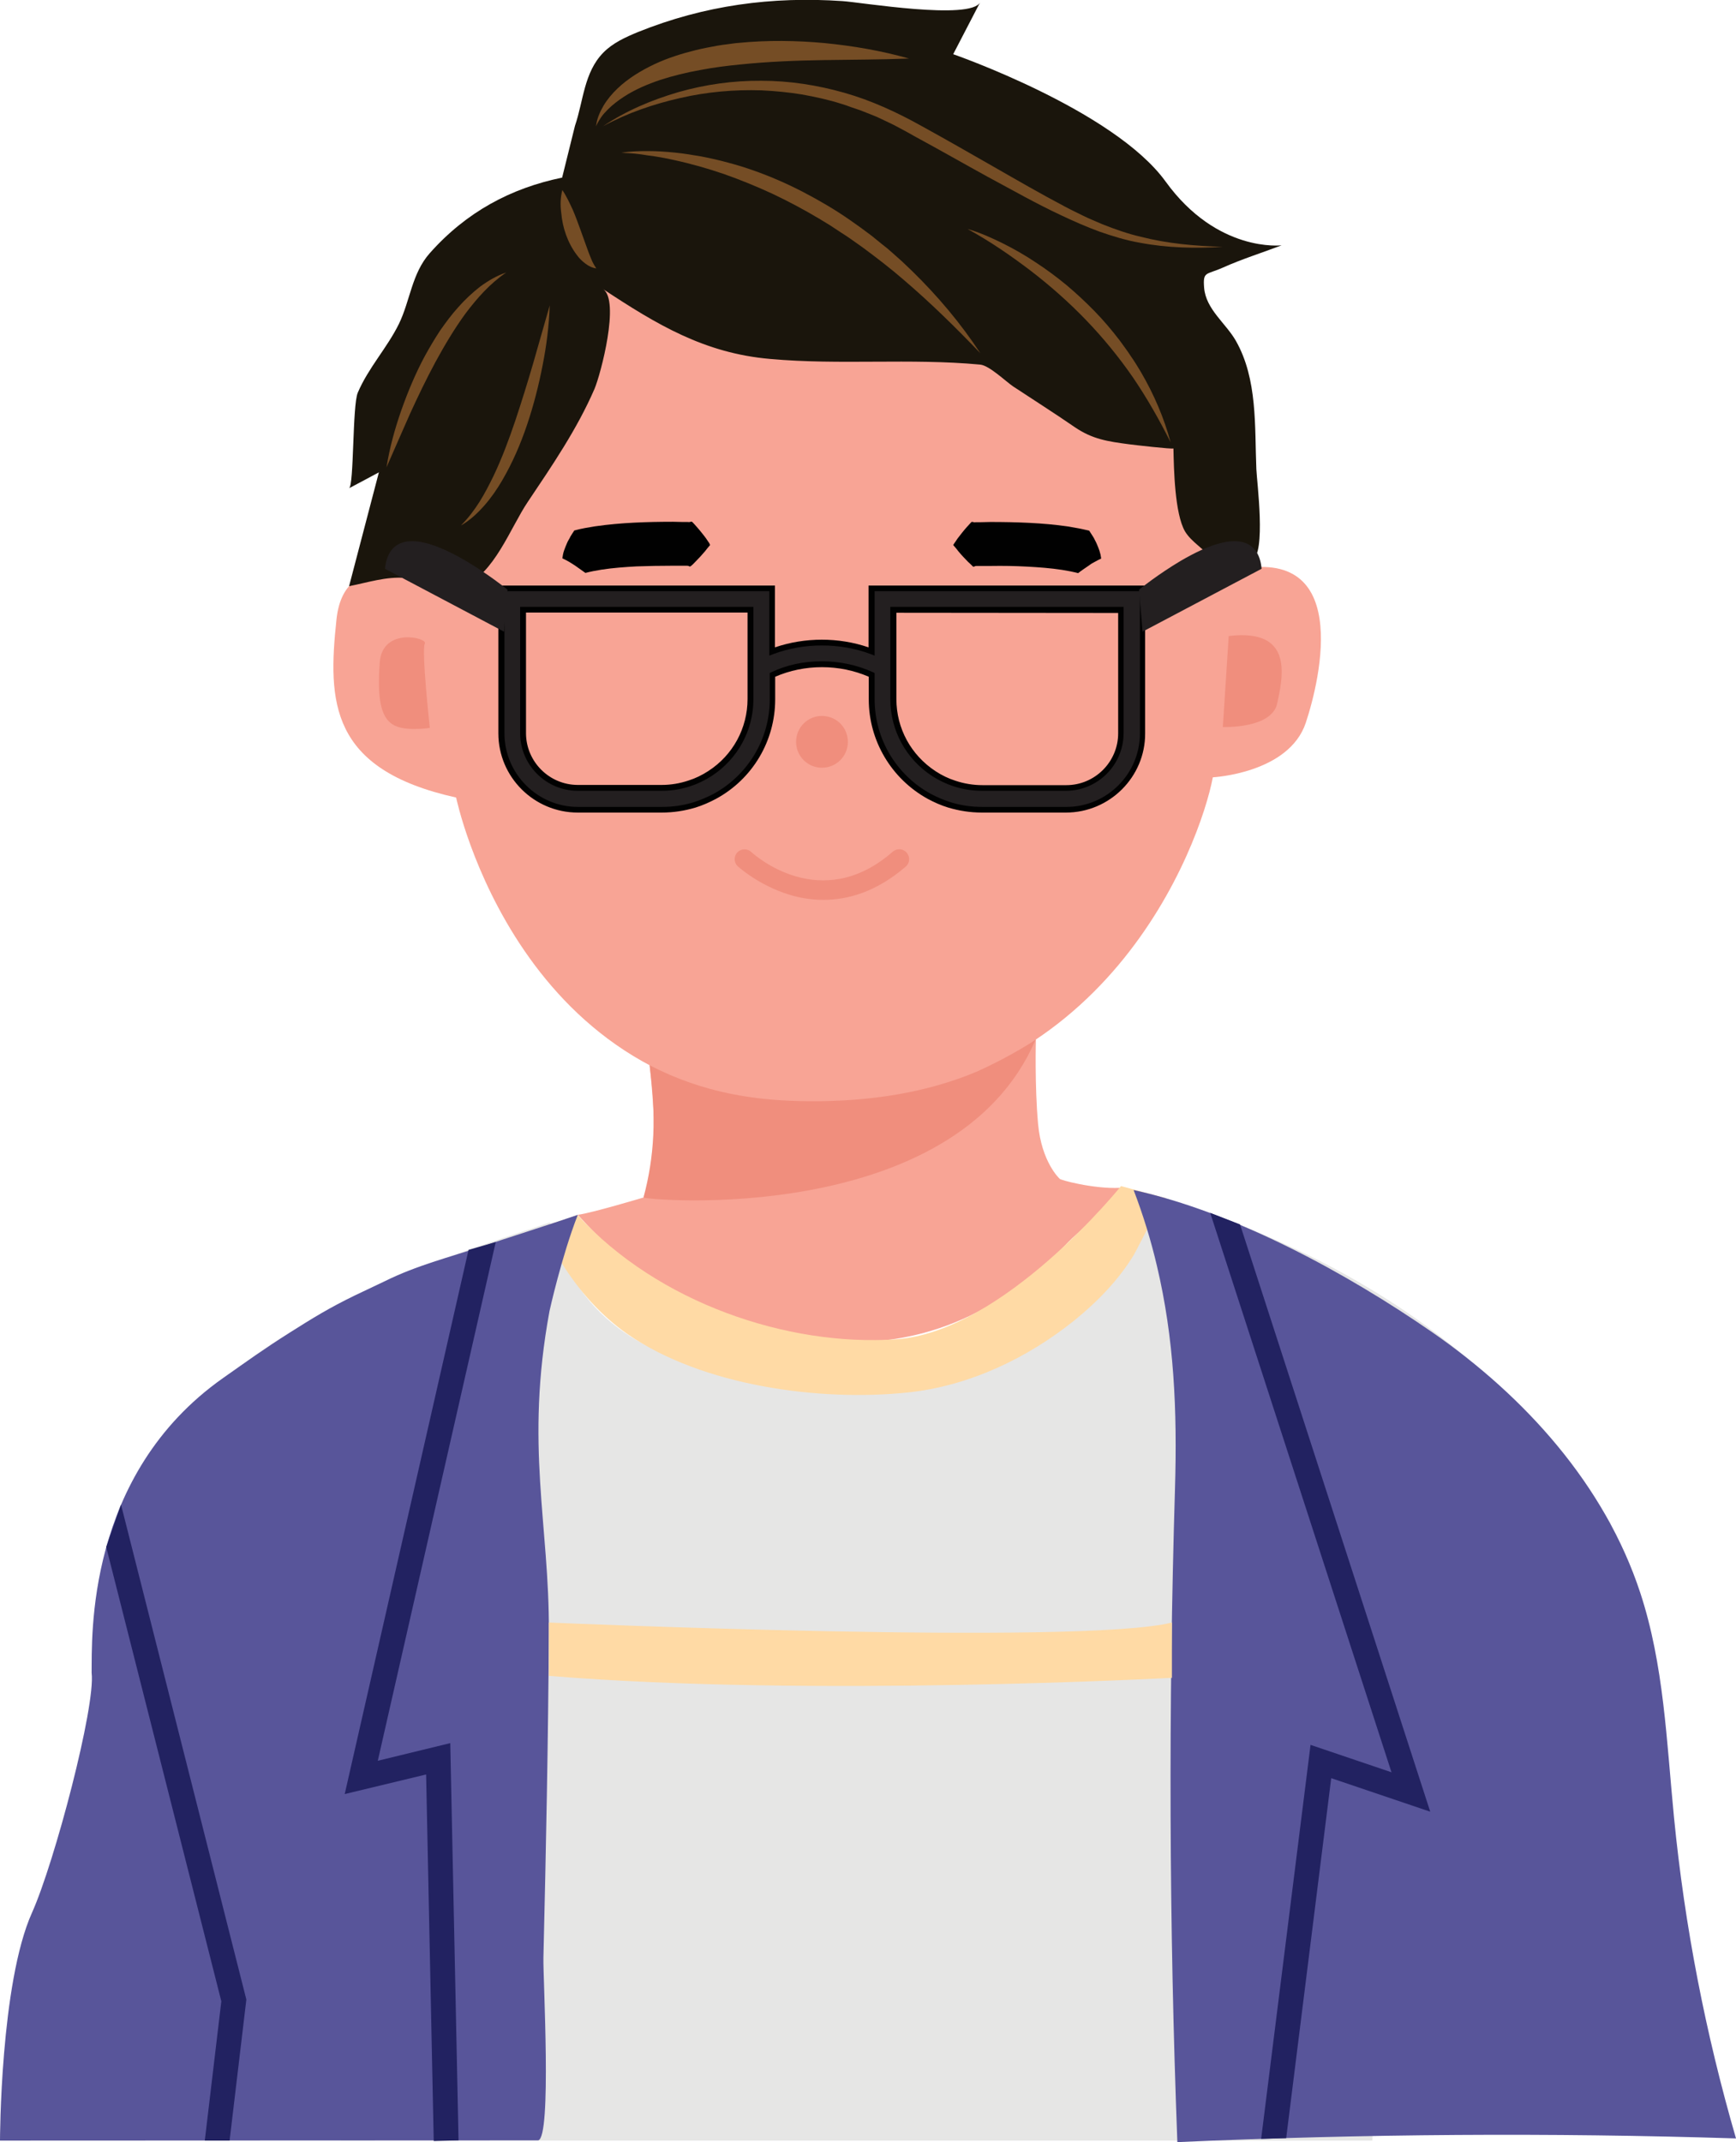<?xml version="1.0" encoding="utf-8"?>
<!-- Generator: Adobe Illustrator 28.1.0, SVG Export Plug-In . SVG Version: 6.00 Build 0)  -->
<svg version="1.1" id="Layer_1" xmlns="http://www.w3.org/2000/svg" xmlns:xlink="http://www.w3.org/1999/xlink" x="0px" y="0px"
	 viewBox="0 0 797.7 984.1" style="enable-background:new 0 0 797.7 984.1;" xml:space="preserve">
<style type="text/css">
	.st0{fill:#F8A495;}
	.st1{fill:#F08E7D;}
	.st2{fill:#010101;}
	.st3{fill:#E6E6E5;}
	.st4{fill:#1A150C;}
	.st5{fill:#231F20;}
	.st6{fill:#754D25;}
	.st7{fill:#FFDAA5;}
	.st8{fill:#58559A;}
	.st9{fill:#222261;}
</style>
<g>
	<g>
		<path class="st0" d="M209.6,366.4c0,0,29,140.7,163.9,140.7s178.1-119.8,183.8-150c0,0,34.9-1.8,42.7-25
			c6.7-20.1,22-84.1-35.4-69.5c0,0,31.4-189.5-185.8-189.1c-24,1.6-205-7.2-178.1,196.4c0,0-42.2-22.7-46.1,14.8
			C150.6,322.3,151.4,353.5,209.6,366.4z"/>
	</g>
	<g>
		<path class="st1" d="M378.4,413.4c-5.9,0-11.3-1-15.8-2.4c-14-4.3-23.2-12.7-23.6-13c-1.8-1.7-1.9-4.6-0.2-6.4
			c1.7-1.8,4.6-1.9,6.4-0.2l0,0c1.3,1.2,31.9,28.8,65-0.1c1.9-1.7,4.8-1.5,6.4,0.4c1.7,1.9,1.5,4.8-0.4,6.4
			C402.8,409.7,389.6,413.4,378.4,413.4z"/>
	</g>
	<g>
		<path class="st2" d="M438,250.4l0.5-0.8l0.5-0.7l1-1.5c0.7-0.9,1.4-1.8,2.1-2.7c0.7-0.9,1.4-1.7,2.1-2.5c0.7-0.8,1.4-1.5,2.1-2.3
			c0.4-0.3,0.7-0.1,1.1,0c0.4,0.1,0.7,0,1.1,0l2.2,0l4.4-0.1c5.9,0,11.8,0.1,17.8,0.4c6,0.3,12,0.8,18.1,1.7
			c3.1,0.5,6.2,1.1,9.5,1.9c0.6,0.9,1.2,1.9,1.8,2.8c0.3,0.5,0.6,1,0.8,1.5c0.3,0.5,0.5,1,0.8,1.6c0.5,1.1,0.9,2.2,1.3,3.3
			c0.2,0.6,0.3,1.2,0.5,1.8c0.1,0.6,0.2,1.2,0.3,1.8c-1.2,0.6-2.1,1-3.1,1.6c-1,0.5-1.8,1-2.7,1.7c-1.7,1.2-3.3,2.2-4.8,3.4
			c-2.3-0.6-4.8-1.1-7.4-1.5c-5.2-0.8-10.6-1.2-16.1-1.5c-5.5-0.3-11.1-0.4-16.6-0.3l-4.2,0l-2.1,0c-0.3,0-0.7,0-1,0.1
			c-0.3,0.2-0.7,0.4-1,0.1c-0.7-0.7-1.4-1.4-2.2-2.1c-0.7-0.8-1.5-1.5-2.2-2.3c-0.7-0.8-1.5-1.6-2.2-2.5l-1.1-1.4l-0.6-0.7
			L438,250.4z"/>
	</g>
	<g>
		<path class="st2" d="M326.3,250.4l-0.6,0.7l-0.6,0.7l-1.1,1.4c-0.8,0.9-1.5,1.7-2.2,2.5c-0.7,0.8-1.5,1.5-2.2,2.3
			c-0.7,0.7-1.4,1.5-2.2,2.1c-0.4,0.3-0.7,0.1-1-0.1c-0.3-0.1-0.7-0.1-1-0.1l-2.1,0l-4.2,0c-5.6,0-11.1,0.1-16.6,0.3
			c-5.5,0.3-10.9,0.7-16.1,1.5c-2.6,0.4-5.1,0.9-7.4,1.5c-1.5-1.1-3.1-2.2-4.8-3.4c-0.9-0.6-1.7-1.1-2.7-1.7c-1-0.6-1.9-1-3.1-1.6
			c0.1-0.6,0.2-1.2,0.3-1.8c0.1-0.6,0.3-1.2,0.5-1.8c0.4-1.1,0.8-2.2,1.3-3.3c0.2-0.5,0.5-1.1,0.8-1.6c0.3-0.5,0.6-1,0.8-1.5
			c0.6-1,1.2-1.9,1.8-2.8c3.3-0.9,6.4-1.4,9.5-1.9c6.2-0.9,12.2-1.4,18.1-1.7c6-0.3,11.9-0.4,17.8-0.4l4.4,0.1l2.2,0
			c0.4,0,0.7,0.1,1.1,0c0.4-0.1,0.7-0.3,1.1,0c0.7,0.7,1.4,1.5,2.1,2.3c0.7,0.8,1.4,1.6,2.1,2.5c0.7,0.8,1.4,1.8,2.1,2.7l1,1.5
			l0.5,0.7L326.3,250.4z"/>
	</g>
	<g>
		<path class="st1" d="M197.5,334.4c0,0-3.9-35.9-2.3-38.7c1.6-2.7-19.5-7.8-20.7,8.6c-1.2,16.4,0.4,25,5.9,28.5
			C185.7,336.3,197.5,334.4,197.5,334.4z"/>
	</g>
	<g>
		<path class="st1" d="M564.6,292.2l-2.7,41.8c0,0,22.5,0.9,25-10.9C589.3,311.5,595,288.5,564.6,292.2z"/>
	</g>
	<g>
		<path class="st0" d="M298.2,486.2c2.8,27.3,4.1,44.6-2.4,63.9c0,0-23.6,7.1-30.3,8c10.6,11.7,28.9,30.3,53.8,40.9
			c28,11.9,58,17.3,66.2,17.5c23.2,0.8,64.2-2.2,105.5-46c3.1-3.3,18.3-15.6,23.6-24.8c-12,0.6-28-3.7-27.7-4.2
			c0,0-8.3-7.5-9.9-25.2c-1.6-17.7-1-38.8-1-38.8c-16.7,10.7-35.7,19.5-56.8,24.1c-16.5,3.4-32.9,4.7-49.1,4.1
			c-12.6-0.2-23.4-1.6-40-6.3C318.9,496.3,308.3,491.9,298.2,486.2z"/>
	</g>
	<g>
		<path class="st1" d="M475.9,477.5c-0.6,0.6-11.7,7.9-26.8,14.7c-22.9,9.7-49.1,13.9-77.1,13.7c-24.2-0.1-48.5-3.6-73.5-16.5
			c3.2,23.6,2.2,42-2.8,60.7C295.4,551.3,438.9,564.3,475.9,477.5z"/>
	</g>
	<g>
		<path class="st3" d="M156.7,983.4h473.9l9-148.4l100.5-135.2L729,683.5c-23.4-30.9-73.1-97.1-200.8-135.1
			c-3.1,12.1-17.1,40.5-22.2,44.3c-59.9,44.6-99.5,52.6-165.1,39.7c-47.1-9.2-76.2-27.6-88.3-70.8c-31.1,11-169.8,48.2-200,140.7
			c5.2,7.8,94.1,125.3,96.9,129.7c0.1,1.2,2.5,12.7,3.5,37.1c0.5,12.5,4.2,33,4.3,45.7C157.5,932.1,156.4,957.1,156.7,983.4z"/>
	</g>
	<g>
		<path class="st1" d="M389.6,340.8c0,6.6-5.3,11.9-11.9,11.9c-6.6,0-11.9-5.3-11.9-11.9c0-6.6,5.3-11.9,11.9-11.9
			C384.3,328.9,389.6,334.2,389.6,340.8z"/>
	</g>
	<g>
		<path class="st4" d="M277.1,132.8c7.9,5.3-1.1,39.2-3.9,45.8c-8,18.5-19.5,35.3-30.7,52c-7.9,11.7-15.5,33.3-29.6,38.6
			c-9.3,3.5-17.7-2.9-26.8-3.7c-8.6-0.7-17.1,2.1-25.7,3.8l13.7-52.3c0,0-13.4,7.2-13.7,7.3c2.3-1.2,1.5-38.1,4-43.9
			c4.9-11.5,13.5-20.6,18.9-31.6c5.2-10.7,5.9-23.1,14.1-32.4c16.9-19.1,37.5-30,60.9-34.8l5.9-23.8c3.9-11.4,4.1-24.5,13-33.6
			c4.4-4.5,10.2-7.1,16-9.5c30.6-12.3,61.5-16.4,93.9-14.2c8.1,0.5,59.1,9,63.3,0.5L438,24.9c0,0,73.8,25.6,97.6,58.5
			c23.8,32.9,53.3,29.3,53.3,29.3c-8.9,3.4-18.2,6.3-26.9,10.2c-7.8,3.5-9.3,1.6-8.7,9.3c0.8,9.9,10,16.3,14.6,24.4
			c10,17.6,8.6,39.3,9.4,58.9c0.2,5.6,4.6,38.8-2,42c-3.6,1.7-7.3,3.5-10.9,5.2c-4.7-4.1-9.3-8.1-14-12.2c-2.2-1.9-4.4-3.9-5.9-6.4
			c-4.7-8.2-5.1-28.4-5.3-38.1c0,0.5-19.1-1.7-20.4-1.9c-9.8-1.3-16.8-2.3-25-7.9c-9.3-6.4-18.9-12.5-28.3-18.7
			c-3.4-2.3-10.9-9.6-15.1-10c-32.3-3-64.3,0.3-96.5-2.6C323.7,162.3,301.8,149.1,277.1,132.8z"/>
	</g>
	<g>
		<path class="st5" d="M400.6,270.2v29c-7.1-2.6-14.8-4.1-22.9-4.1c-8.1,0-15.8,1.4-22.9,4.1v-29H230.4v66.6
			c0,19.4,15.7,35.1,35.1,35.1h38.6c5.2,0,10.3-0.8,15.1-2.3c3.2-1,6.3-2.3,9.2-3.9c15.8-8.6,26.5-25.3,26.5-44.6V310
			c6.9-3.1,14.7-4.9,22.9-4.9c8.2,0,16,1.7,22.9,4.9v11.2c0,19.2,10.7,36,26.4,44.6c2.9,1.6,6,2.9,9.2,3.9c4.8,1.5,9.8,2.3,15.1,2.3
			h38.6c19.4,0,35.1-15.7,35.1-35.1v-66.6L400.6,270.2L400.6,270.2z M344.9,321.2c0,14.3-7.4,26.9-18.6,34.2
			c-2.9,1.9-6.1,3.5-9.5,4.6c-4,1.3-8.2,2-12.6,2h-38.6c-13.9,0-25.2-11.3-25.2-25.1v-56.6h104.5L344.9,321.2L344.9,321.2z
			 M515,336.8c0,13.9-11.3,25.1-25.2,25.1h-38.6c-4.4,0-8.7-0.7-12.7-2c-3.4-1.1-6.6-2.6-9.5-4.6c-11.2-7.3-18.6-19.9-18.6-34.2v-41
			H515L515,336.8L515,336.8z"/>
		<path class="st2" d="M489.8,373.3h-38.6c-5.3,0-10.5-0.8-15.5-2.3c-3.3-1-6.4-2.4-9.4-4c-16.7-9.2-27.1-26.7-27.1-45.7v-10.4
			c-6.7-2.9-14-4.4-21.5-4.4c-7.5,0-14.8,1.5-21.5,4.4v10.4c0,19.1-10.4,36.6-27.2,45.7c-3,1.6-6.2,3-9.4,4
			c-5,1.5-10.2,2.3-15.5,2.3h-38.6c-20.1,0-36.5-16.3-36.5-36.4v-67.9h127.1v28.4c13.8-4.7,29.3-4.7,43,0v-28.4h127.1v67.9
			C526.3,356.9,509.9,373.3,489.8,373.3z M377.7,303.8c8.2,0,16.1,1.7,23.4,5l0.8,0.4v12.1c0,18.1,9.9,34.7,25.8,43.4
			c2.8,1.5,5.9,2.8,9,3.8c4.7,1.5,9.7,2.2,14.7,2.2h38.6c18.6,0,33.8-15.1,33.8-33.8v-65.3H401.9v29.6l-1.8-0.7
			c-14.2-5.3-30.6-5.3-44.8,0l-1.8,0.7v-29.6H231.8v65.3c0,18.6,15.2,33.8,33.8,33.8h38.6c5,0,9.9-0.7,14.7-2.2c3.1-1,6.1-2.3,9-3.8
			c15.9-8.7,25.8-25.3,25.8-43.4v-12.1l0.8-0.4C361.6,305.4,369.4,303.8,377.7,303.8z M489.8,363.3h-38.6c-4.5,0-8.9-0.7-13.1-2.1
			c-3.4-1.1-6.7-2.7-9.8-4.7c-12-7.8-19.2-21-19.2-35.3v-42.4h107.2v58C516.3,351.4,504.4,363.3,489.8,363.3z M411.9,281.5v39.7
			c0,13.4,6.7,25.7,18,33.1c2.9,1.9,6,3.4,9.2,4.4c3.9,1.3,8.1,2,12.3,2h38.6c13.1,0,23.8-10.7,23.8-23.8v-55.3L411.9,281.5
			L411.9,281.5z M304.1,363.3h-38.6c-14.6,0-26.5-11.9-26.5-26.5v-58h107.2v42.4c0,14.3-7.2,27.5-19.2,35.3c-3.1,2-6.4,3.6-9.8,4.7
			C313,362.6,308.6,363.3,304.1,363.3z M241.7,281.5v55.3c0,13.1,10.7,23.8,23.8,23.8h38.6c4.2,0,8.3-0.7,12.2-2
			c3.2-1,6.3-2.5,9.2-4.4c11.3-7.3,18-19.7,18-33.1v-39.7H241.7z"/>
	</g>
	<g>
		<path class="st6" d="M258.4,87.3c2,3,3.4,6.1,4.8,9.1c1.3,3,2.4,6.1,3.5,9.1l3.2,8.9c0.5,1.5,1.1,2.9,1.7,4.4
			c0.6,1.5,1.3,2.9,2.4,4.5c-1.8-0.2-3.6-1.1-5-2.2c-1.5-1.1-2.8-2.4-3.9-3.9c-2.2-2.9-3.8-6-5-9.3c-1.2-3.3-1.9-6.7-2.2-10.1
			C257.4,94.3,257.5,90.8,258.4,87.3z"/>
	</g>
	<g>
		<path class="st6" d="M273.9,58c0.3-3.3,1.7-6.5,3.4-9.4c1.7-2.9,4-5.6,6.4-7.9c4.9-4.7,10.9-8.3,17-11.2
			c6.2-2.9,12.6-4.9,19.1-6.5c3.3-0.8,6.5-1.4,9.8-2c1.6-0.3,3.3-0.5,4.9-0.7c1.6-0.2,3.3-0.5,5-0.6c13.2-1.3,26.5-1.1,39.5,0.1
			c13.1,1.3,26,3.5,38.7,7.1c-13.1,0.5-26.1,0.5-39,0.7c-12.9,0.2-25.6,0.7-38.3,2c-6.3,0.6-12.6,1.4-18.8,2.6
			c-6.2,1.1-12.3,2.6-18.2,4.5c-5.9,2-11.6,4.4-16.8,7.8c-2.6,1.7-5.1,3.6-7.3,5.8c-1.1,1.1-2.2,2.3-3.1,3.6
			C275.4,55.1,274.5,56.5,273.9,58z"/>
	</g>
	<g>
		<path class="st6" d="M277.1,58c10.5-7.1,22.4-12.1,34.7-15.7c12.3-3.5,25.1-5.3,38-5.2c12.9,0,25.8,2,38.1,5.5
			c12.4,3.5,24.3,9,35.4,15.2c11.1,6.1,22.1,12.4,33.1,18.7c11,6.3,21.9,12.6,33.1,18.5c2.8,1.5,5.6,2.8,8.4,4.2
			c2.8,1.4,5.7,2.5,8.6,3.8c5.8,2.3,11.7,4.4,17.8,5.8c12.1,3.1,24.8,4.2,37.5,4.6c-12.6,0.8-25.5,0.5-38.1-1.9
			c-6.3-1.1-12.5-3-18.5-5.1c-6-2.2-11.9-4.8-17.6-7.5C476,93.5,465,87.2,453.8,81.2c-11.1-6.1-22.1-12.4-33.2-18.4l-4.1-2.3
			l-4.1-2.2c-2.7-1.5-5.6-2.7-8.4-4.1c-1.4-0.7-2.9-1.2-4.3-1.8l-4.3-1.7l-4.4-1.5l-2.2-0.8l-2.2-0.7c-5.9-1.9-12-3.2-18.1-4.3
			c-6.1-1-12.3-1.6-18.6-1.9c-12.5-0.4-25,0.7-37.2,3.5C300.3,47.8,288.3,51.9,277.1,58z"/>
	</g>
	<g>
		<path class="st6" d="M285.5,70.2c4-0.7,8.2-0.8,12.3-0.8c4.1,0,8.2,0.3,12.3,0.7c4.1,0.4,8.2,1.1,12.3,1.8
			c4.1,0.8,8.1,1.7,12.1,2.8c8,2.1,15.8,4.9,23.4,8.2c7.6,3.3,15,7.2,22.1,11.4c7.1,4.2,13.9,9,20.5,14l4.8,3.9l2.4,1.9l2.3,2
			l4.6,4.1c1.5,1.4,3,2.9,4.5,4.3c11.8,11.5,22.4,24.1,31.4,37.8c-11.3-11.8-22.9-23.2-35.2-33.7c-6.1-5.3-12.5-10.2-19-15
			c-3.3-2.3-6.5-4.7-9.9-6.8c-1.7-1.1-3.3-2.2-5-3.3l-5.1-3.1c-6.9-4.1-14-7.9-21.2-11.3c-7.3-3.4-14.7-6.4-22.3-9.1
			c-7.6-2.6-15.3-4.8-23.2-6.5c-3.9-0.9-7.9-1.6-11.9-2.1C293.6,70.7,289.6,70.3,285.5,70.2z"/>
	</g>
	<g>
		<path class="st6" d="M444.6,105.2c5.6,1.6,10.9,4,16.2,6.6c5.2,2.6,10.3,5.5,15.2,8.8c4.9,3.2,9.6,6.7,14.1,10.4
			c4.5,3.8,8.8,7.8,12.9,12c4.1,4.2,7.9,8.7,11.5,13.4c1.7,2.4,3.5,4.7,5.1,7.2c1.7,2.4,3.2,4.9,4.7,7.4c5.9,10.1,10.6,21,13.6,32.2
			c-5.2-10.4-10.9-20.4-17.3-29.8c-6.5-9.4-13.7-18.2-21.6-26.4c-7.9-8.2-16.5-15.8-25.5-22.7C464.3,117.3,454.8,110.8,444.6,105.2z
			"/>
	</g>
	<g>
		<path class="st6" d="M177.6,214.7c1.4-8.9,3.8-17.6,6.8-26.2c3-8.5,6.5-16.9,10.8-24.9c2.2-4,4.5-7.9,7-11.7
			c2.6-3.7,5.3-7.4,8.4-10.8c3-3.4,6.4-6.6,10-9.4c3.7-2.7,7.7-5.1,12-6.5c-7.5,5.1-13.3,11.7-18.6,18.7
			c-5.2,7.1-9.7,14.7-13.9,22.4c-4.2,7.8-8,15.7-11.7,23.8C184.8,198.3,181.2,206.4,177.6,214.7z"/>
	</g>
	<g>
		<path class="st6" d="M252.6,140.3c-0.3,9.3-1.5,18.6-3.3,27.7c-1.8,9.2-4.1,18.2-7.1,27.1c-3,8.9-6.7,17.5-11.5,25.7
			c-2.4,4.1-5.1,8-8.2,11.5c-3.1,3.5-6.6,6.8-10.7,9.1c3.3-3.3,6.1-7,8.5-10.8c2.4-3.8,4.5-7.9,6.5-12c3.9-8.2,7.1-16.8,10-25.4
			c2.9-8.7,5.6-17.4,8.2-26.3L252.6,140.3z"/>
	</g>
	<g>
		<path class="st7" d="M249.3,563.6c-0.3,0.1,8.4,16,8.9,16.8c7.9,12.6,18,24.1,30.3,32.6c34.2,23.6,87.9,31,128.7,26.7
			c27.9-2.9,54.9-15.7,76.6-33.2c10.5-8.5,20.2-18.5,27.2-30c1.4-2.3,13.1-26.3,14.9-26c0,0-20.8-5.6-20.8-5.6s-54,67.2-103.6,70.4
			c-49.6,3.3-109.2-16.7-146.1-57.1C265.4,558.2,249.3,563.6,249.3,563.6z"/>
	</g>
	<g>
		<path class="st8" d="M531.6,581.5c7.9,33.4,9.4,66.1,8.3,102.8c-3,99.9-2.7,199.9,1.1,299.8c85.5-3.8,171.2-4.4,256.7-1.7
			c-14-48.2-23.6-97.6-28.5-147.6c-3.4-34.7-4.6-70-15.5-103.1c-16.2-49.3-52.8-90-95.5-119.6c-39.3-27.2-90.5-55.1-137.3-65.4
			C525.4,558.5,528.9,570,531.6,581.5z"/>
	</g>
	<g>
		<polygon class="st9" points="591,982.3 579.5,982.6 602.2,801.6 639.4,814.2 556.1,557.2 569.8,562.5 657.2,832.3 611.7,816.9 		
			"/>
	</g>
	<g>
		<path class="st8" d="M162.9,595.2c-11.5,5.6-19.2,10.3-29.9,17.1c-11.5,7.3-19.3,12.9-30.4,20.7c-63.4,44.6-60.3,119.4-60.5,135.5
			c1.9,15.3-17,87-27.4,110.2C0.1,911.2,0,983.4,0,983.4s247.2-0.1,247.3-0.1c6.3-1.3,2.2-74.6,2.4-83.8
			c1.2-49.9,2.2-99.8,2.5-149.7c0.3-49.2-11.1-85.7,0.3-147.5c0,0,5.5-25,13-44.2c-7.6,2.7-36.3,11.9-44,14.5
			c-15.4,5.1-29.9,8.7-44.5,15.9C174.3,589.8,165.6,593.9,162.9,595.2z"/>
	</g>
	<g>
		<polygon class="st9" points="199.3,983.6 195.8,815.2 158.4,824.2 215.3,574.2 227.8,570.6 173.6,808.9 206.9,800.8 210.7,983.3 
					"/>
	</g>
	<g>
		<polygon class="st9" points="105.5,983.4 94.1,983.4 101.7,919.4 48.8,710.7 55.6,691.2 113.2,918.6 		"/>
	</g>
	<g>
		<path class="st7" d="M252.2,745.4c0,0,244.2,10.6,286.3,0v25.4c0,0-165.9,9-286.3-0.9V745.4z"/>
	</g>
</g>
<path class="st5" d="M578.2,260.5l-52,27.4l-1.3-16.3C524.9,271.6,574.3,231.8,578.2,260.5z"/>
<path class="st5" d="M525,290.2l-1.6-19.3l0.6-0.5c0.1-0.1,8.4-6.7,18.3-12.6c13.6-8,23.7-10.8,30.1-8.3c4,1.6,6.5,5.2,7.2,10.8
	l0.1,1L525,290.2z M526.4,272.2l1.1,13.4l49.1-25.9c-0.7-3.9-2.5-6.4-5.3-7.5c-5.4-2.1-15,0.7-27.6,8.1
	C535.6,265.2,528.5,270.6,526.4,272.2z"/>
<path class="st5" d="M178.5,260.5l52,27.4l1.3-16.3C231.8,271.6,182.5,231.8,178.5,260.5z"/>
<path class="st5" d="M176.9,261.3l0.1-1c0.8-5.5,3.2-9.2,7.2-10.8c6.4-2.5,16.5,0.3,30.1,8.3c9.9,5.9,18.2,12.5,18.3,12.6l0.6,0.5
	l-1.6,19.3L176.9,261.3z M212.9,260.4c-12.6-7.4-22.2-10.2-27.6-8.1c-2.8,1.1-4.5,3.6-5.3,7.5l49.1,25.9l1.1-13.4
	C228.2,270.6,221.1,265.2,212.9,260.4z"/>
</svg>
